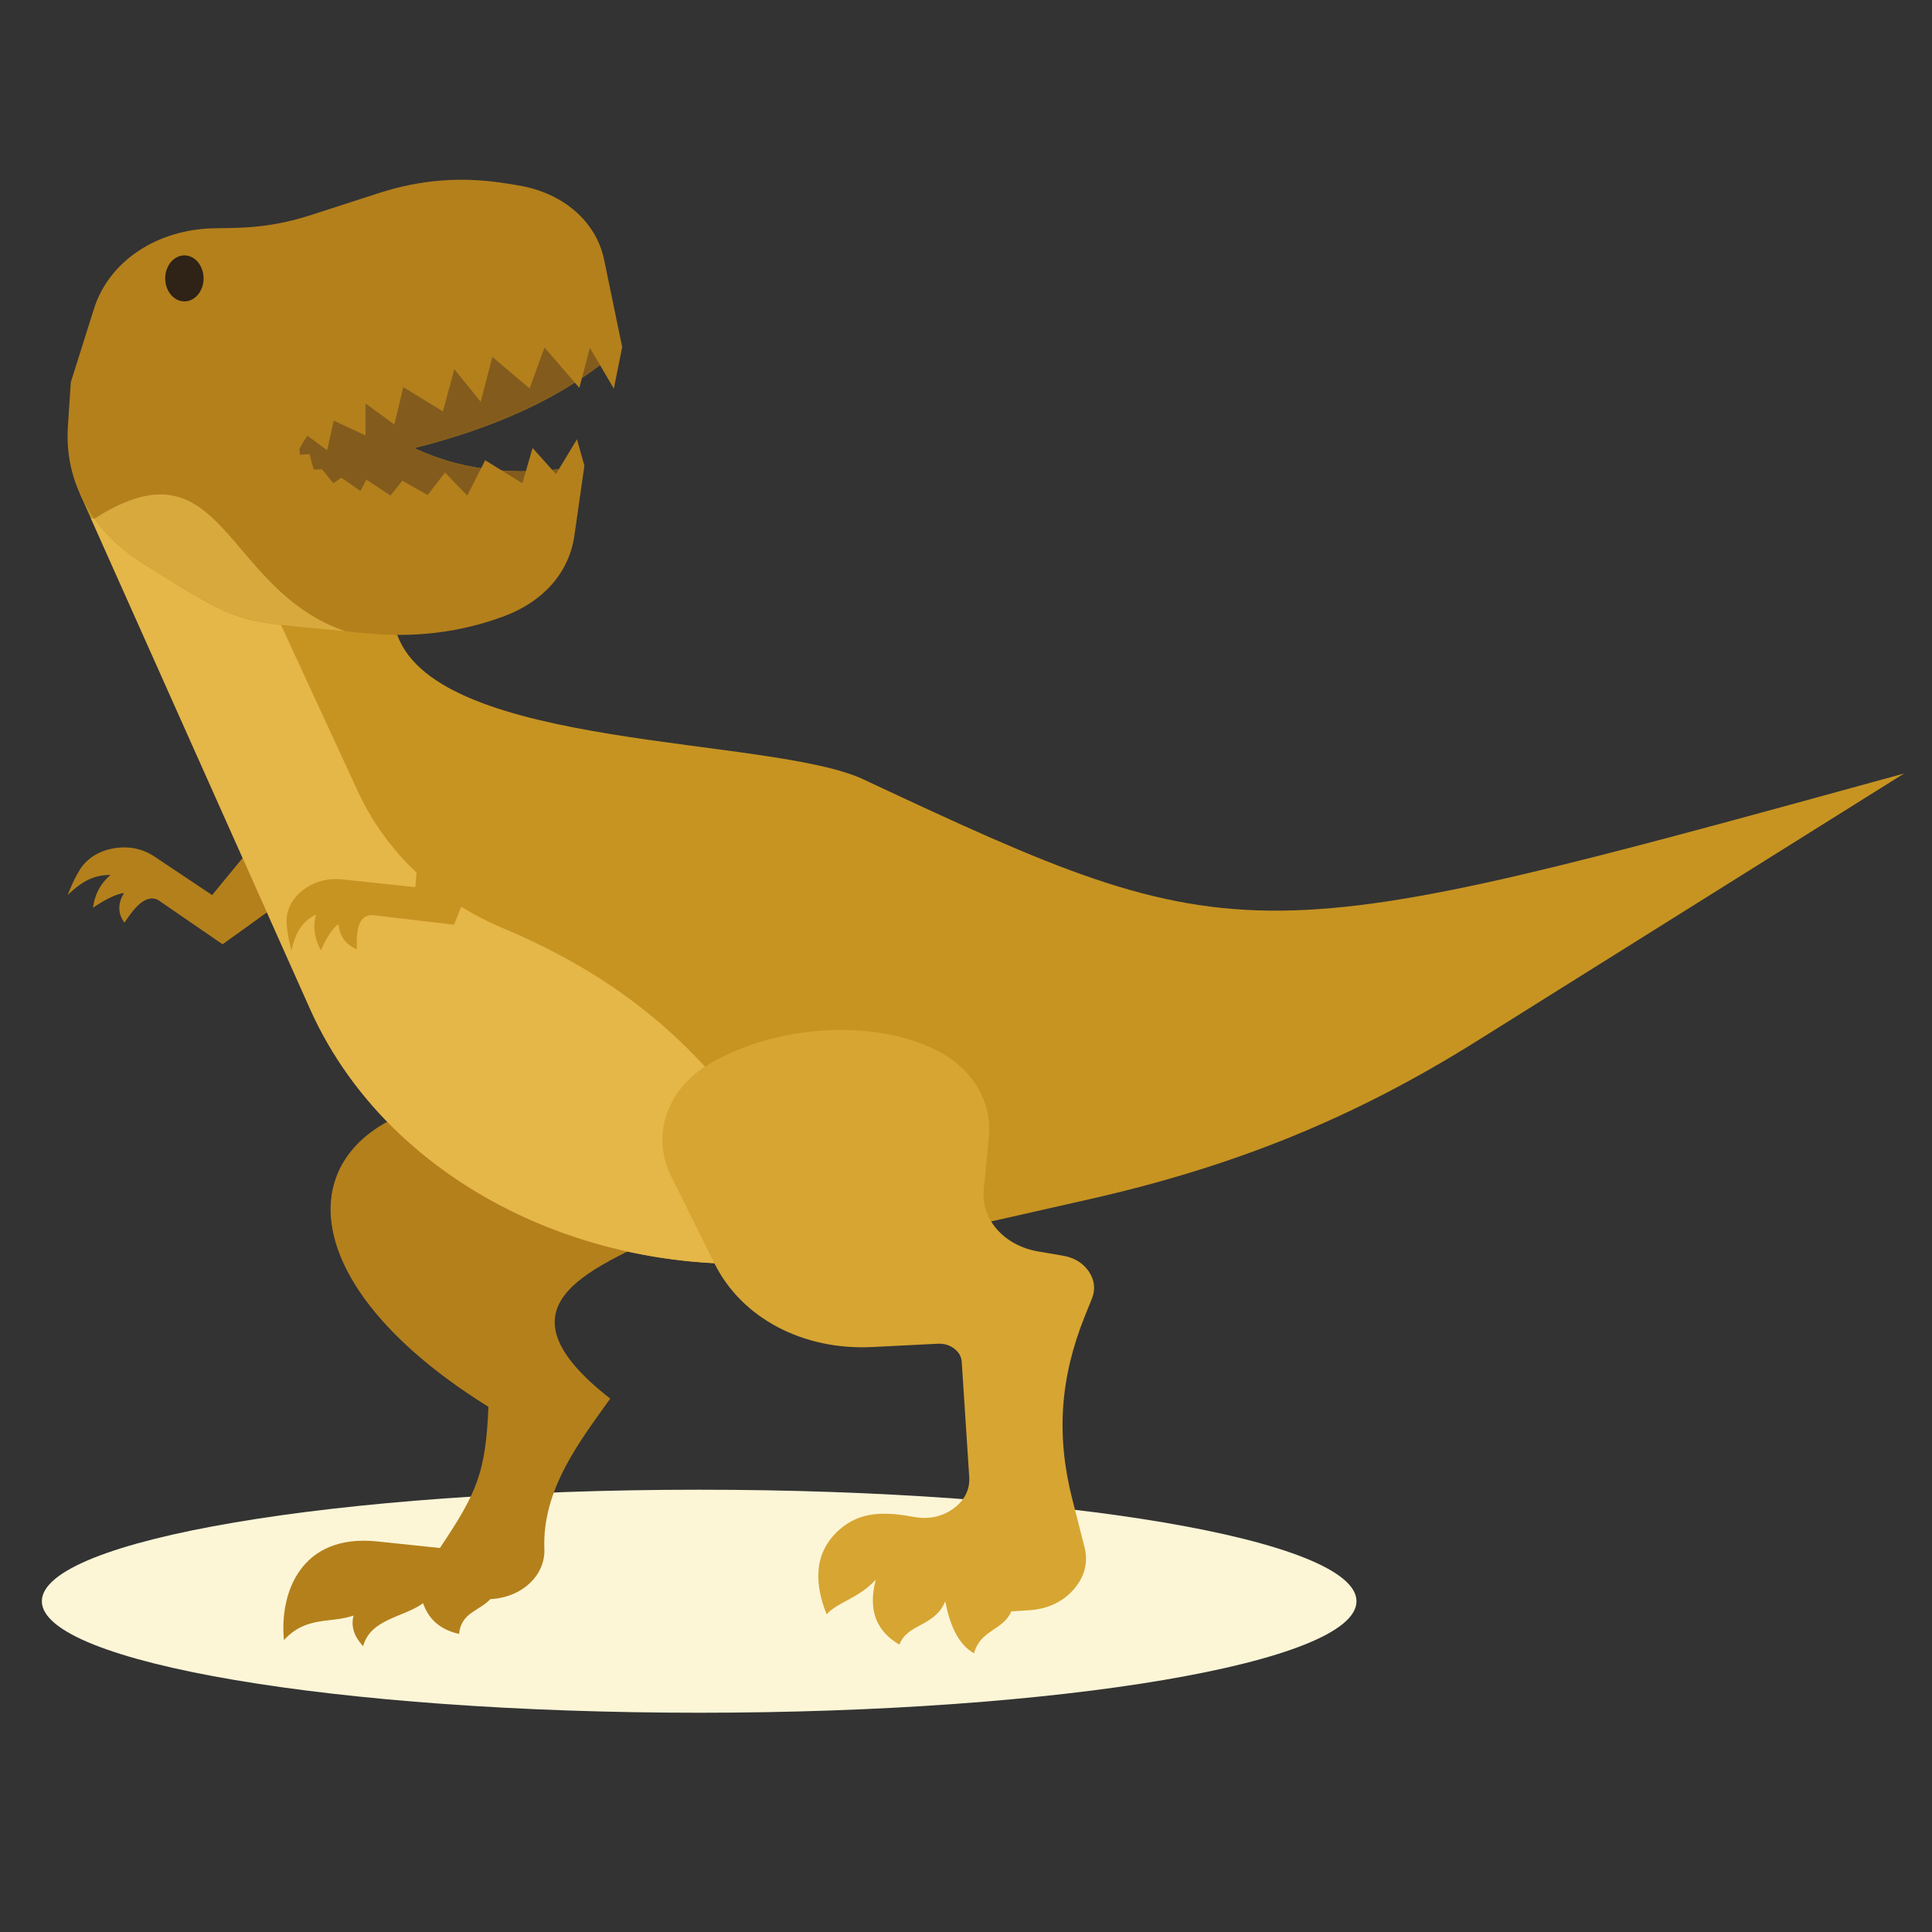<?xml version="1.0" encoding="UTF-8" standalone="no"?>
<!-- Created with Inkscape (http://www.inkscape.org/) -->

<svg
   version="1.1"
   id="svg14405"
   width="800"
   height="800"
   viewBox="0 0 800 800"
   sodipodi:docname="1667812544dinosaur-beast.svg"
   inkscape:version="1.2.1 (9c6d41e410, 2022-07-14)"
   xmlns:inkscape="http://www.inkscape.org/namespaces/inkscape"
   xmlns:sodipodi="http://sodipodi.sourceforge.net/DTD/sodipodi-0.dtd"
   xmlns="http://www.w3.org/2000/svg"
   xmlns:svg="http://www.w3.org/2000/svg">
  <rect x="0" y="0" width="800" height="800" fill="#333333" stroke="none"/>
  <defs
     id="defs14409">
    <clipPath
       clipPathUnits="userSpaceOnUse"
       id="clipPath14421">
      <path
         d="M 0,600 H 600 V 0 H 0 Z"
         id="path14419" />
    </clipPath>
  </defs>
  <sodipodi:namedview
     id="namedview14407"
     pagecolor="#ffffff"
     bordercolor="#000000"
     borderopacity="0.25"
     inkscape:showpageshadow="2"
     inkscape:pageopacity="0.0"
     inkscape:pagecheckerboard="0"
     inkscape:deskcolor="#d1d1d1"
     showgrid="false"
     inkscape:zoom="0.523125"
     inkscape:cx="404.30108"
     inkscape:cy="408.12425"
     inkscape:window-width="1920"
     inkscape:window-height="1003"
     inkscape:window-x="0"
     inkscape:window-y="0"
     inkscape:window-maximized="1"
     inkscape:current-layer="g14413">
    <inkscape:page
       x="0"
       y="0"
       id="page14411"
       width="800"
       height="800" />
  </sodipodi:namedview>
  <g
     id="g14413"
     inkscape:groupmode="layer"
     inkscape:label="Page 1"
     transform="matrix(1.333,0,0,-1.333,0,800)">
    <g
       id="g14415"
       transform="matrix(1.414,0,0,1.206,-197.456,-47.766)">
      <g
         id="g14417"
         clip-path="url(#clipPath14421)">
        <g
           id="g14423"
           transform="translate(293.243,96.084)">
          <path
             d="M 0,0 C 79.535,0 144.404,12.904 144.404,28.722 144.404,44.543 79.535,57.445 0,57.445 -79.535,57.445 -144.404,44.543 -144.404,28.722 -144.404,12.904 -79.535,0 0,0"
             style="fill:#fcf6d7;fill-opacity:1;fill-rule:evenodd;stroke:none"
             id="path14425" />
        </g>
        <g
           id="g14427"
           transform="translate(195.382,319.726)">
          <path
             d="m 0,0 c 7.151,2.76 14.675,-4.81 9.979,-11.53 -5.608,-4.727 -11.214,-9.452 -16.822,-14.179 -5.627,4.535 -8.483,6.837 -14.11,11.372 -3.091,1.933 -5.884,-3.12 -7.442,-5.798 -1.401,2.184 -1.581,4.773 -0.085,7.659 -2.177,-0.381 -4.853,-2.232 -6.827,-3.812 0.347,3.1 1.421,5.98 3.847,8.448 -4.317,0.034 -6.945,-2.455 -9.414,-5.179 0.758,2.293 1.593,4.432 2.558,6.306 1.549,3.006 4.099,4.965 7.401,5.688 3.304,0.722 6.439,0.006 9.101,-2.078 4.225,-3.308 8.451,-6.619 12.675,-9.927 C -6.092,-8.688 -3.046,-4.343 0,0"
             style="fill:#b4801c;fill-opacity:1;fill-rule:evenodd;stroke:none"
             id="path14429" />
        </g>
        <g
           id="g14431"
           transform="translate(249.459,254.99)">
          <path
             d="m 0,0 c -45.427,-1.431 -52.658,-43.545 -2.516,-80.108 -0.595,-16.945 -2.503,-22.092 -10.66,-36.366 -4.578,0.563 -9.157,1.126 -13.735,1.689 -16.987,2.086 -21.526,-13.519 -20.522,-25.404 4.963,6.325 10.19,4.216 15.284,6.325 -0.656,-3.072 0.305,-5.625 2.108,-7.907 1.625,7.051 8.784,7.38 13.175,11.069 1.134,-3.82 3.435,-6.72 7.905,-7.905 0.44,5.554 4.569,5.973 6.853,8.958 0.245,0.024 0.482,0.048 0.709,0.07 6.524,0.671 11.394,6.254 11.172,12.808 C 9.25,-101.194 17.811,-88.623 24.242,-78 -4.3,-51.852 23.744,-43.384 42.399,-31.981 28.091,-27.47 14.309,-4.512 0,0"
             style="fill:#b4801c;fill-opacity:1;fill-rule:evenodd;stroke:none"
             id="path14433" />
        </g>
        <g
           id="g14435"
           transform="translate(226.919,373.71)">
          <path
             d="M 0,0 C 9.116,-29.749 82.057,-26.028 102.423,-37.225 186,-83.17 187.499,-81.912 331.025,-35.7 c -31.292,-22.975 -62.582,-45.95 -93.872,-68.926 -26.838,-19.704 -52.975,-32.212 -85.159,-40.747 -16.585,-4.398 -33.167,-8.797 -49.753,-13.196 C 51.589,-172.004 -0.502,-145.298 -19.161,-96.326 -36.038,-52.032 -52.915,-7.737 -69.793,36.559 -38.71,25.974 -31.083,10.583 0,0"
             style="fill:#c79422;fill-opacity:1;fill-rule:evenodd;stroke:none"
             id="path14437" />
        </g>
        <g
           id="g14439"
           transform="translate(326.842,214.554)">
          <path
             d="m 0,0 c -49.916,-12.027 -100.709,14.605 -119.084,62.83 l -48.166,126.414 0.805,-0.15 c 13.657,-9.121 27.316,-18.244 40.972,-27.365 5.615,-14.249 11.228,-28.499 16.841,-42.748 6.311,-16.018 17.449,-28.216 32.035,-35.426 21.567,-10.661 37.598,-24.779 50.899,-44.824 z"
             style="fill:#e5b648;fill-opacity:1;fill-rule:evenodd;stroke:none"
             id="path14441" />
        </g>
        <g
           id="g14443"
           transform="translate(287.101,234.237)">
          <path
             d="m 0,0 c 3.172,-7.485 6.345,-14.971 9.516,-22.455 5.945,-14.025 19.426,-22.396 34.634,-21.5 4.802,0.281 9.603,0.564 14.406,0.848 1.373,0.079 2.584,-0.342 3.61,-1.256 1.025,-0.916 1.581,-2.071 1.658,-3.446 0.55,-9.874 1.099,-19.752 1.646,-29.627 0.178,-3.203 -1.03,-6.032 -3.464,-8.118 -2.435,-2.088 -5.416,-2.848 -8.552,-2.182 -5.974,1.266 -11.827,1.804 -16.708,-3.471 -5.673,-6.13 -5.162,-14.067 -2.605,-21.59 2.433,3.17 7.085,4.117 10.794,8.935 -1.819,-8.204 0.355,-13.468 5.212,-16.751 1.636,5.434 7.753,4.546 10.049,11.167 1.03,-6.163 2.841,-11.104 6.329,-13.401 1.411,6.101 6.382,5.877 8.19,10.794 1.323,0.103 2.643,0.204 3.965,0.306 4.016,0.309 7.352,2.147 9.758,5.38 2.405,3.228 3.208,6.951 2.354,10.887 -0.896,4.121 -1.791,8.238 -2.687,12.359 -3.556,16.363 -2.686,31.25 2.751,47.087 0.522,1.514 1.04,3.028 1.562,4.541 0.82,2.393 0.594,4.772 -0.666,6.969 -1.259,2.192 -3.199,3.588 -5.68,4.088 -1.82,0.365 -3.642,0.731 -5.463,1.096 -7.479,1.501 -12.585,8.289 -11.952,15.893 0.374,4.483 0.748,8.966 1.122,13.448 0.816,9.783 -4.03,18.603 -12.725,23.16 -14.944,7.834 -35.368,5 -48.632,-4.162 C -1.007,22.484 -4.473,10.552 0,0"
             style="fill:#d7a532;fill-opacity:1;fill-rule:evenodd;stroke:none"
             id="path14445" />
        </g>
        <g
           id="g14447"
           transform="translate(155.199,438.805)">
          <path
             d="m 0,0 c 1.7,6.314 3.399,12.628 5.1,18.942 3.287,12.209 13.845,20.46 26.487,20.699 1.25,0.023 2.499,0.047 3.749,0.07 6.313,0.12 11.69,1.158 17.594,3.4 4.857,1.844 9.713,3.687 14.57,5.531 9.568,3.634 18.668,4.408 28.713,2.445 0.723,-0.141 1.445,-0.282 2.166,-0.423 9.807,-1.916 17.048,-9.289 18.784,-19.13 1.322,-7.493 2.644,-14.985 3.967,-22.478 -13.26,-13.72 -29.007,-21.042 -45.659,-26.037 12.178,-6.704 24.694,-7.031 37.358,-4.529 -0.734,-6.009 -1.467,-12.018 -2.199,-18.028 -1.149,-9.421 -6.756,-16.949 -15.454,-20.749 -9.743,-4.255 -19.952,-5.664 -31.059,-4.317 -28.303,3.431 -25.172,0.91 -48.073,17.797 -11.527,8.5 -17.485,21.166 -16.681,35.465 C -0.424,-7.561 -0.212,-3.781 0,0"
             style="fill:#b4801c;fill-opacity:1;fill-rule:evenodd;stroke:none"
             id="path14449" />
        </g>
        <g
           id="g14451"
           transform="translate(215.506,374.651)">
          <path
             d="m 0,0 c -24.256,2.786 -22.446,1.259 -44.264,17.348 -4.481,3.303 -8.118,7.236 -10.846,11.649 C -26.605,50.379 -26.899,10.781 0,0"
             style="fill:#d8aa3d;fill-opacity:1;fill-rule:evenodd;stroke:none"
             id="path14453" />
        </g>
        <g
           id="g14455"
           transform="translate(276.329,447.861)">
          <path
             d="m 0,0 c -13.26,-13.719 -29.008,-21.042 -45.66,-26.037 12.179,-6.704 24.694,-7.03 37.358,-4.528 -13.972,-15.211 -63.187,-16.174 -62.577,4.367 C -61.45,-3.89 -11.448,5.887 0,0"
             style="fill:#835c1d;fill-opacity:1;fill-rule:evenodd;stroke:none"
             id="path14457" />
        </g>
        <g
           id="g14459"
           transform="translate(180.153,459.608)">
          <path
             d="m 0,0 c 2.322,0 4.216,2.663 4.216,5.929 0,3.265 -1.894,5.929 -4.216,5.929 -2.322,0 -4.217,-2.664 -4.217,-5.929 C -4.217,2.663 -2.322,0 0,0"
             style="fill:#2e2316;fill-opacity:1;fill-rule:evenodd;stroke:none"
             id="path14461" />
        </g>
        <g
           id="g14463"
           transform="translate(276.329,447.861)">
          <path
             d="m 0,0 -1.836,-10.724 -5.27,10.541 -2.306,-10.343 -7.642,10.408 -3.294,-10.54 -8.169,8.103 -2.569,-11.528 -5.797,8.366 -2.504,-10.87 -8.695,6.258 -1.977,-9.618 -6.324,5.403 v -8.235 l -6.983,3.821 -1.45,-7.642 -11.857,10.276 30.897,20.225 31.633,11.309 z"
             style="fill:#b4801c;fill-opacity:1;fill-rule:evenodd;stroke:none"
             id="path14465" />
        </g>
        <g
           id="g14467"
           transform="translate(268.027,417.295)">
          <path
             d="m 0,0 -1.633,6.799 -4.611,-8.96 -5.139,6.72 -2.239,-9.092 -8.17,5.93 -3.952,-9.091 -4.875,5.929 -3.821,-5.797 -5.534,3.688 -2.634,-3.82 -5.271,4.084 -1.317,-2.899 -4.217,3.426 -1.713,-1.45 -2.503,3.558 h -1.845 l -0.922,3.953 -5.27,-0.395 7.378,-19.895 42.162,-3.031 z"
             style="fill:#b4801c;fill-opacity:1;fill-rule:evenodd;stroke:none"
             id="path14469" />
        </g>
        <g
           id="g14471"
           transform="translate(232.008,324.618)">
          <path
             d="m 0,0 c 4.708,6.049 15.056,3.436 14.493,-4.744 -2.372,-6.939 -4.744,-13.877 -7.115,-20.817 -7.158,0.989 -10.793,1.491 -17.952,2.479 -3.645,0.065 -3.436,-5.706 -3.392,-8.803 -2.325,1.15 -3.813,3.276 -4.018,6.522 -1.67,-1.449 -3.01,-4.414 -3.888,-6.785 -1.299,2.836 -1.862,5.858 -1.054,9.222 -3.718,-2.194 -4.688,-5.682 -5.402,-9.288 -0.531,2.356 -0.917,4.619 -1.055,6.723 -0.221,3.374 0.955,6.367 3.414,8.687 2.459,2.321 5.515,3.322 8.871,2.907 5.325,-0.659 10.652,-1.32 15.978,-1.979 C -0.747,-10.584 -0.374,-5.292 0,0"
             style="fill:#c79422;fill-opacity:1;fill-rule:evenodd;stroke:none"
             id="path14473" />
        </g>
      </g>
    </g>
  </g>
</svg>

